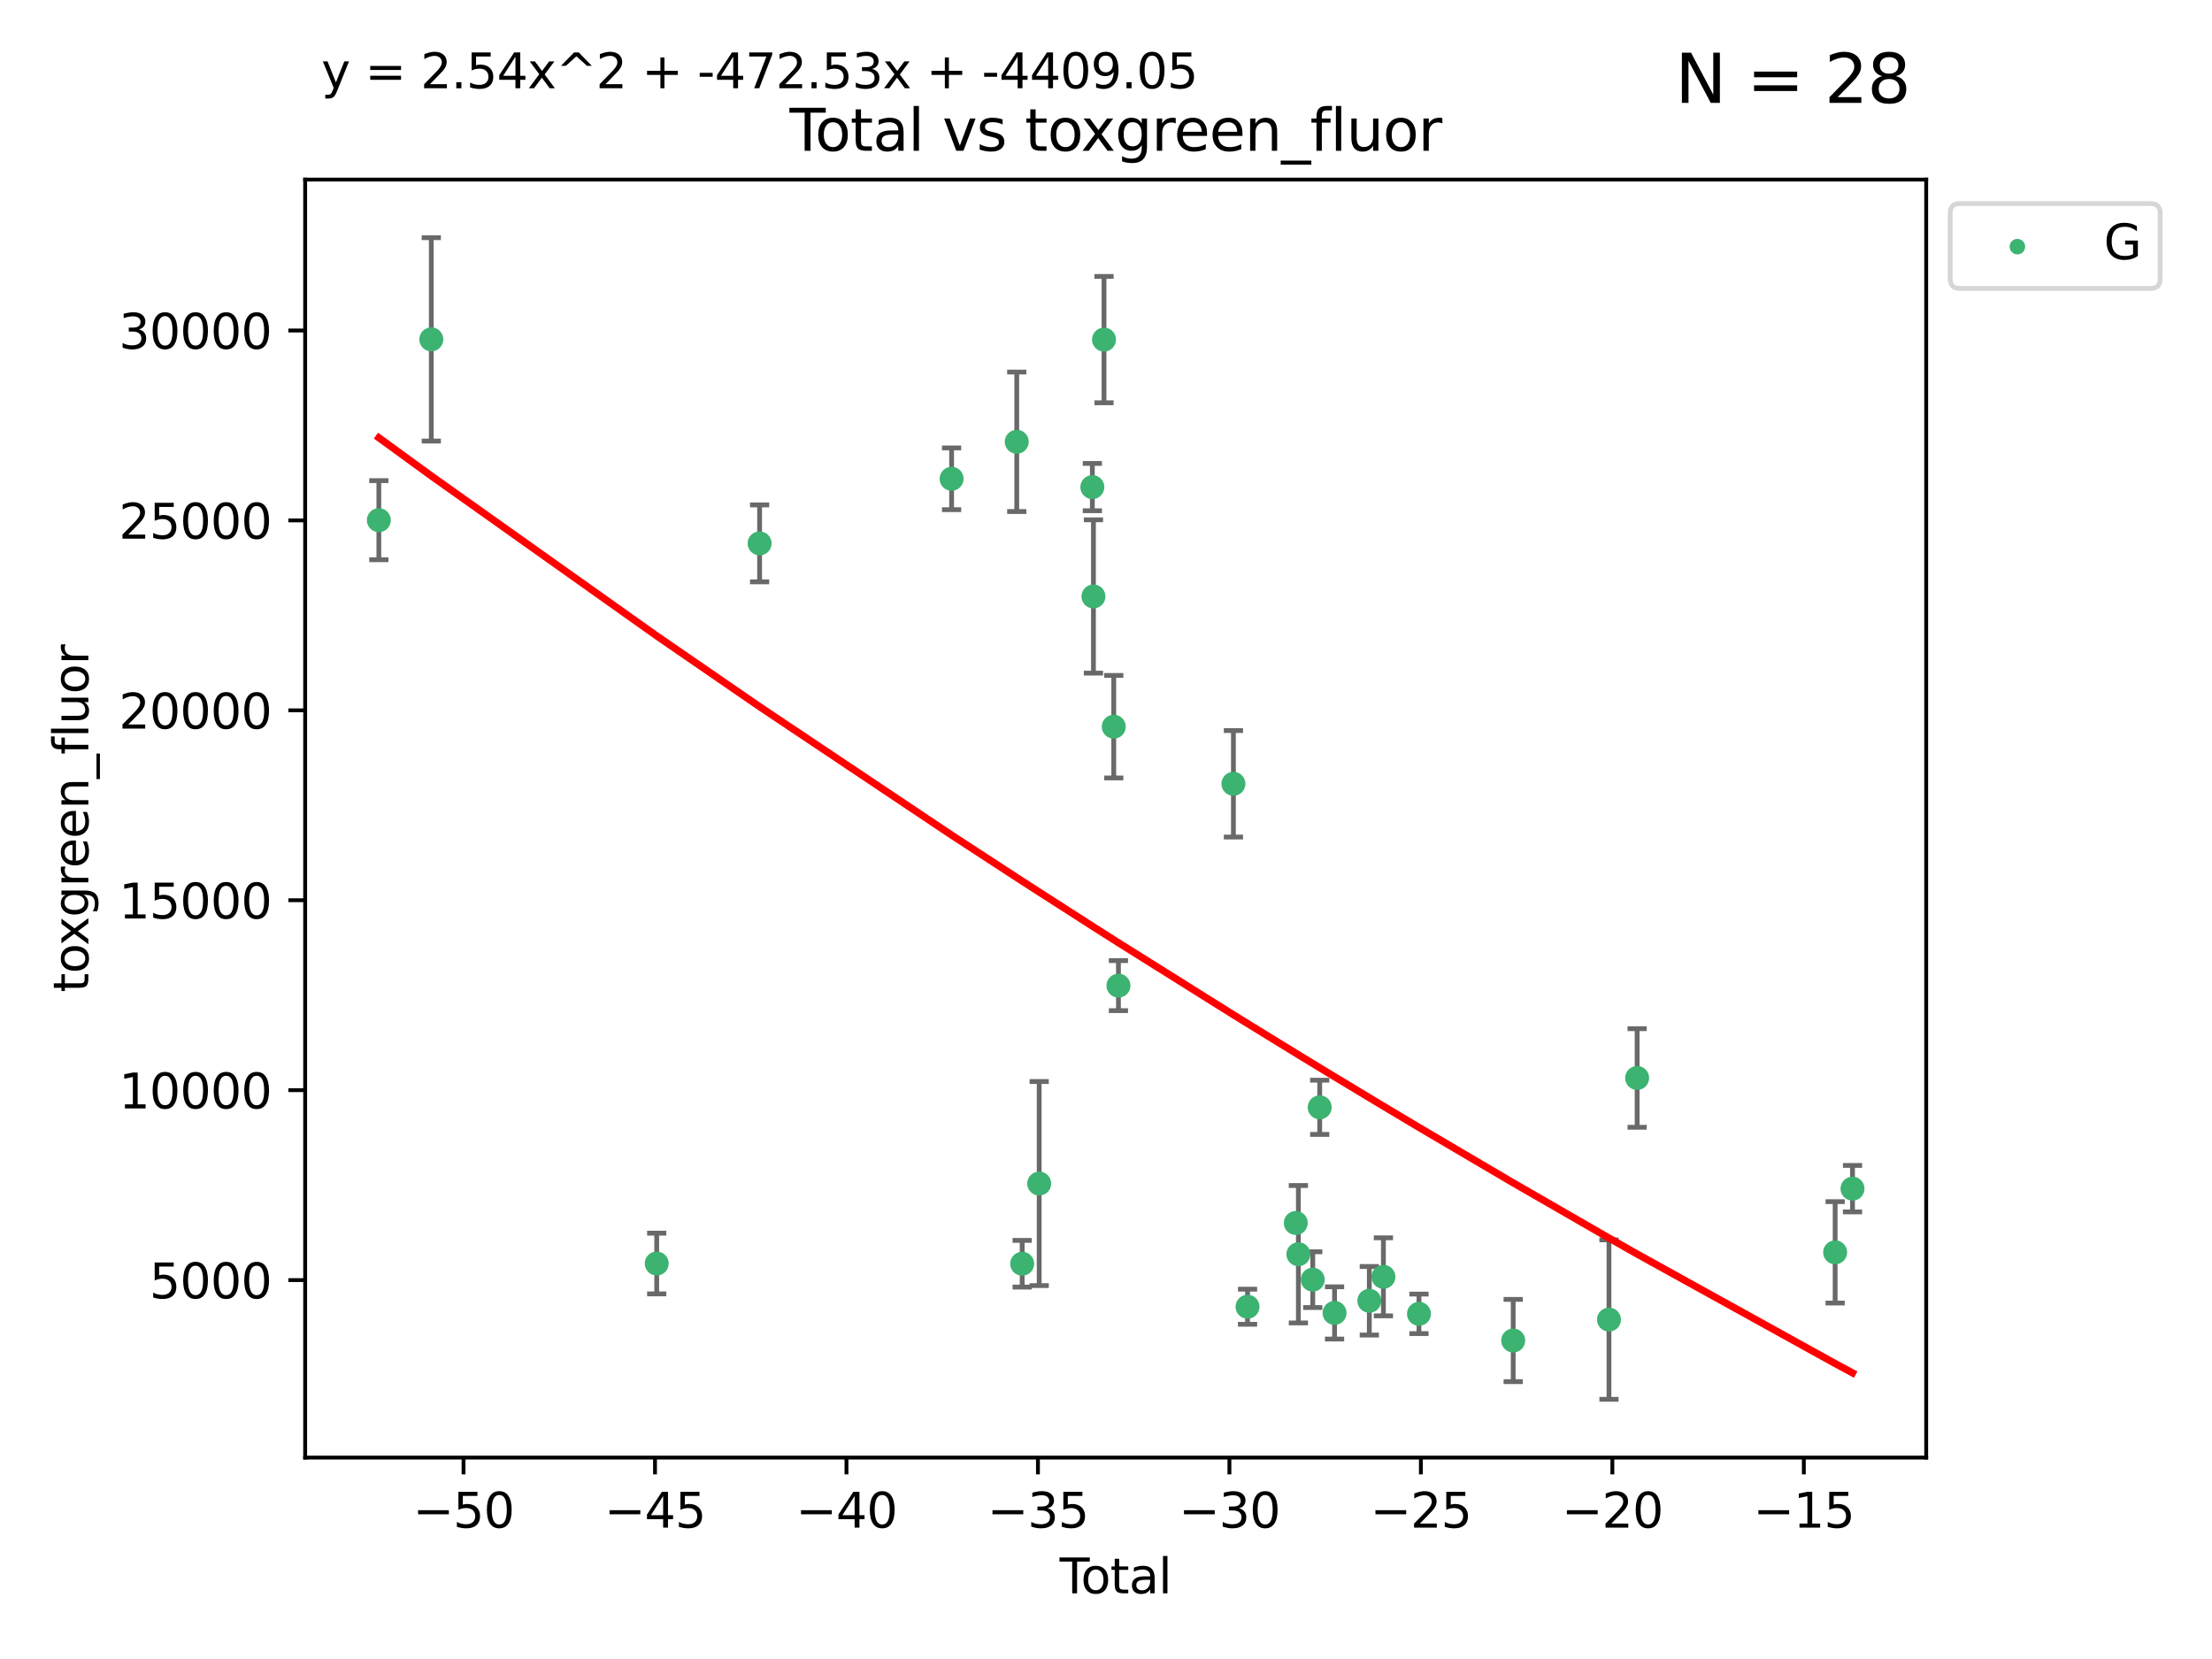 <?xml version="1.0" encoding="utf-8" standalone="no"?>
<!DOCTYPE svg PUBLIC "-//W3C//DTD SVG 1.1//EN"
  "http://www.w3.org/Graphics/SVG/1.1/DTD/svg11.dtd">
<svg xmlns:xlink="http://www.w3.org/1999/xlink" width="460.8pt" height="345.6pt" viewBox="0 0 460.8 345.6" xmlns="http://www.w3.org/2000/svg" version="1.1">
 <defs>
  <style type="text/css">*{stroke-linejoin: round; stroke-linecap: butt}</style>
 </defs>
 <g id="figure_1">
  <g id="patch_1">
   <path d="M 0 345.6 
L 460.8 345.6 
L 460.8 0 
L 0 0 
z
" style="fill: #ffffff"/>
  </g>
  <g id="axes_1">
   <g id="patch_2">
    <path d="M 63.571 303.64 
L 401.26 303.64 
L 401.26 37.411 
L 63.571 37.411 
z
" style="fill: #ffffff"/>
   </g>
   <g id="PathCollection_1">
    <defs>
     <path id="m10380edb22" d="M 0 1.118 
C 0.297 1.118 0.581 1 0.791 0.791 
C 1 0.581 1.118 0.297 1.118 0 
C 1.118 -0.297 1 -0.581 0.791 -0.791 
C 0.581 -1 0.297 -1.118 0 -1.118 
C -0.297 -1.118 -0.581 -1 -0.791 -0.791 
C -1 -0.581 -1.118 -0.297 -1.118 0 
C -1.118 0.297 -1 0.581 -0.791 0.791 
C -0.581 1 -0.297 1.118 0 1.118 
z
" style="stroke: #3cb371"/>
    </defs>
    <g clip-path="url(#pf9808d9846)">
     <use xlink:href="#m10380edb22" x="78.921" y="108.362" style="fill: #3cb371; stroke: #3cb371"/>
     <use xlink:href="#m10380edb22" x="89.849" y="70.695" style="fill: #3cb371; stroke: #3cb371"/>
     <use xlink:href="#m10380edb22" x="136.806" y="263.215" style="fill: #3cb371; stroke: #3cb371"/>
     <use xlink:href="#m10380edb22" x="158.24" y="113.197" style="fill: #3cb371; stroke: #3cb371"/>
     <use xlink:href="#m10380edb22" x="198.236" y="99.742" style="fill: #3cb371; stroke: #3cb371"/>
     <use xlink:href="#m10380edb22" x="211.809" y="92.033" style="fill: #3cb371; stroke: #3cb371"/>
     <use xlink:href="#m10380edb22" x="212.935" y="263.259" style="fill: #3cb371; stroke: #3cb371"/>
     <use xlink:href="#m10380edb22" x="216.484" y="246.555" style="fill: #3cb371; stroke: #3cb371"/>
     <use xlink:href="#m10380edb22" x="227.556" y="101.47" style="fill: #3cb371; stroke: #3cb371"/>
     <use xlink:href="#m10380edb22" x="227.786" y="124.254" style="fill: #3cb371; stroke: #3cb371"/>
     <use xlink:href="#m10380edb22" x="229.986" y="70.743" style="fill: #3cb371; stroke: #3cb371"/>
     <use xlink:href="#m10380edb22" x="232.016" y="151.383" style="fill: #3cb371; stroke: #3cb371"/>
     <use xlink:href="#m10380edb22" x="232.992" y="205.326" style="fill: #3cb371; stroke: #3cb371"/>
     <use xlink:href="#m10380edb22" x="256.944" y="163.281" style="fill: #3cb371; stroke: #3cb371"/>
     <use xlink:href="#m10380edb22" x="259.885" y="272.218" style="fill: #3cb371; stroke: #3cb371"/>
     <use xlink:href="#m10380edb22" x="269.938" y="254.772" style="fill: #3cb371; stroke: #3cb371"/>
     <use xlink:href="#m10380edb22" x="270.477" y="261.277" style="fill: #3cb371; stroke: #3cb371"/>
     <use xlink:href="#m10380edb22" x="273.467" y="266.575" style="fill: #3cb371; stroke: #3cb371"/>
     <use xlink:href="#m10380edb22" x="274.918" y="230.676" style="fill: #3cb371; stroke: #3cb371"/>
     <use xlink:href="#m10380edb22" x="278.012" y="273.506" style="fill: #3cb371; stroke: #3cb371"/>
     <use xlink:href="#m10380edb22" x="285.253" y="270.975" style="fill: #3cb371; stroke: #3cb371"/>
     <use xlink:href="#m10380edb22" x="288.189" y="265.989" style="fill: #3cb371; stroke: #3cb371"/>
     <use xlink:href="#m10380edb22" x="295.597" y="273.694" style="fill: #3cb371; stroke: #3cb371"/>
     <use xlink:href="#m10380edb22" x="315.226" y="279.254" style="fill: #3cb371; stroke: #3cb371"/>
     <use xlink:href="#m10380edb22" x="335.179" y="274.895" style="fill: #3cb371; stroke: #3cb371"/>
     <use xlink:href="#m10380edb22" x="341.045" y="224.564" style="fill: #3cb371; stroke: #3cb371"/>
     <use xlink:href="#m10380edb22" x="382.294" y="260.887" style="fill: #3cb371; stroke: #3cb371"/>
     <use xlink:href="#m10380edb22" x="385.911" y="247.618" style="fill: #3cb371; stroke: #3cb371"/>
    </g>
   </g>
   <g id="matplotlib.axis_1">
    <g id="xtick_1">
     <g id="line2d_1">
      <defs>
       <path id="m6e80d20a85" d="M 0 0 
L 0 3.5 
" style="stroke: #000000; stroke-width: 0.8"/>
      </defs>
      <g>
       <use xlink:href="#m6e80d20a85" x="96.563" y="303.64" style="stroke: #000000; stroke-width: 0.8"/>
      </g>
     </g>
     <g id="text_1">
      <!-- −50 -->
      <g transform="translate(86.01 318.238)scale(0.1 -0.1)">
       <defs>
        <path id="DejaVuSans-2212" d="M 678 2272 
L 4684 2272 
L 4684 1741 
L 678 1741 
L 678 2272 
z
" transform="scale(0.016)"/>
        <path id="DejaVuSans-35" d="M 691 4666 
L 3169 4666 
L 3169 4134 
L 1269 4134 
L 1269 2991 
Q 1406 3038 1543 3061 
Q 1681 3084 1819 3084 
Q 2600 3084 3056 2656 
Q 3513 2228 3513 1497 
Q 3513 744 3044 326 
Q 2575 -91 1722 -91 
Q 1428 -91 1123 -41 
Q 819 9 494 109 
L 494 744 
Q 775 591 1075 516 
Q 1375 441 1709 441 
Q 2250 441 2565 725 
Q 2881 1009 2881 1497 
Q 2881 1984 2565 2268 
Q 2250 2553 1709 2553 
Q 1456 2553 1204 2497 
Q 953 2441 691 2322 
L 691 4666 
z
" transform="scale(0.016)"/>
        <path id="DejaVuSans-30" d="M 2034 4250 
Q 1547 4250 1301 3770 
Q 1056 3291 1056 2328 
Q 1056 1369 1301 889 
Q 1547 409 2034 409 
Q 2525 409 2770 889 
Q 3016 1369 3016 2328 
Q 3016 3291 2770 3770 
Q 2525 4250 2034 4250 
z
M 2034 4750 
Q 2819 4750 3233 4129 
Q 3647 3509 3647 2328 
Q 3647 1150 3233 529 
Q 2819 -91 2034 -91 
Q 1250 -91 836 529 
Q 422 1150 422 2328 
Q 422 3509 836 4129 
Q 1250 4750 2034 4750 
z
" transform="scale(0.016)"/>
       </defs>
       <use xlink:href="#DejaVuSans-2212"/>
       <use xlink:href="#DejaVuSans-35" x="83.789"/>
       <use xlink:href="#DejaVuSans-30" x="147.412"/>
      </g>
     </g>
    </g>
    <g id="xtick_2">
     <g id="line2d_2">
      <g>
       <use xlink:href="#m6e80d20a85" x="136.45" y="303.64" style="stroke: #000000; stroke-width: 0.8"/>
      </g>
     </g>
     <g id="text_2">
      <!-- −45 -->
      <g transform="translate(125.897 318.238)scale(0.1 -0.1)">
       <defs>
        <path id="DejaVuSans-34" d="M 2419 4116 
L 825 1625 
L 2419 1625 
L 2419 4116 
z
M 2253 4666 
L 3047 4666 
L 3047 1625 
L 3713 1625 
L 3713 1100 
L 3047 1100 
L 3047 0 
L 2419 0 
L 2419 1100 
L 313 1100 
L 313 1709 
L 2253 4666 
z
" transform="scale(0.016)"/>
       </defs>
       <use xlink:href="#DejaVuSans-2212"/>
       <use xlink:href="#DejaVuSans-34" x="83.789"/>
       <use xlink:href="#DejaVuSans-35" x="147.412"/>
      </g>
     </g>
    </g>
    <g id="xtick_3">
     <g id="line2d_3">
      <g>
       <use xlink:href="#m6e80d20a85" x="176.336" y="303.64" style="stroke: #000000; stroke-width: 0.8"/>
      </g>
     </g>
     <g id="text_3">
      <!-- −40 -->
      <g transform="translate(165.784 318.238)scale(0.1 -0.1)">
       <use xlink:href="#DejaVuSans-2212"/>
       <use xlink:href="#DejaVuSans-34" x="83.789"/>
       <use xlink:href="#DejaVuSans-30" x="147.412"/>
      </g>
     </g>
    </g>
    <g id="xtick_4">
     <g id="line2d_4">
      <g>
       <use xlink:href="#m6e80d20a85" x="216.223" y="303.64" style="stroke: #000000; stroke-width: 0.8"/>
      </g>
     </g>
     <g id="text_4">
      <!-- −35 -->
      <g transform="translate(205.671 318.238)scale(0.1 -0.1)">
       <defs>
        <path id="DejaVuSans-33" d="M 2597 2516 
Q 3050 2419 3304 2112 
Q 3559 1806 3559 1356 
Q 3559 666 3084 287 
Q 2609 -91 1734 -91 
Q 1441 -91 1130 -33 
Q 819 25 488 141 
L 488 750 
Q 750 597 1062 519 
Q 1375 441 1716 441 
Q 2309 441 2620 675 
Q 2931 909 2931 1356 
Q 2931 1769 2642 2001 
Q 2353 2234 1838 2234 
L 1294 2234 
L 1294 2753 
L 1863 2753 
Q 2328 2753 2575 2939 
Q 2822 3125 2822 3475 
Q 2822 3834 2567 4026 
Q 2313 4219 1838 4219 
Q 1578 4219 1281 4162 
Q 984 4106 628 3988 
L 628 4550 
Q 988 4650 1302 4700 
Q 1616 4750 1894 4750 
Q 2613 4750 3031 4423 
Q 3450 4097 3450 3541 
Q 3450 3153 3228 2886 
Q 3006 2619 2597 2516 
z
" transform="scale(0.016)"/>
       </defs>
       <use xlink:href="#DejaVuSans-2212"/>
       <use xlink:href="#DejaVuSans-33" x="83.789"/>
       <use xlink:href="#DejaVuSans-35" x="147.412"/>
      </g>
     </g>
    </g>
    <g id="xtick_5">
     <g id="line2d_5">
      <g>
       <use xlink:href="#m6e80d20a85" x="256.11" y="303.64" style="stroke: #000000; stroke-width: 0.8"/>
      </g>
     </g>
     <g id="text_5">
      <!-- −30 -->
      <g transform="translate(245.558 318.238)scale(0.1 -0.1)">
       <use xlink:href="#DejaVuSans-2212"/>
       <use xlink:href="#DejaVuSans-33" x="83.789"/>
       <use xlink:href="#DejaVuSans-30" x="147.412"/>
      </g>
     </g>
    </g>
    <g id="xtick_6">
     <g id="line2d_6">
      <g>
       <use xlink:href="#m6e80d20a85" x="295.997" y="303.64" style="stroke: #000000; stroke-width: 0.8"/>
      </g>
     </g>
     <g id="text_6">
      <!-- −25 -->
      <g transform="translate(285.444 318.238)scale(0.1 -0.1)">
       <defs>
        <path id="DejaVuSans-32" d="M 1228 531 
L 3431 531 
L 3431 0 
L 469 0 
L 469 531 
Q 828 903 1448 1529 
Q 2069 2156 2228 2338 
Q 2531 2678 2651 2914 
Q 2772 3150 2772 3378 
Q 2772 3750 2511 3984 
Q 2250 4219 1831 4219 
Q 1534 4219 1204 4116 
Q 875 4013 500 3803 
L 500 4441 
Q 881 4594 1212 4672 
Q 1544 4750 1819 4750 
Q 2544 4750 2975 4387 
Q 3406 4025 3406 3419 
Q 3406 3131 3298 2873 
Q 3191 2616 2906 2266 
Q 2828 2175 2409 1742 
Q 1991 1309 1228 531 
z
" transform="scale(0.016)"/>
       </defs>
       <use xlink:href="#DejaVuSans-2212"/>
       <use xlink:href="#DejaVuSans-32" x="83.789"/>
       <use xlink:href="#DejaVuSans-35" x="147.412"/>
      </g>
     </g>
    </g>
    <g id="xtick_7">
     <g id="line2d_7">
      <g>
       <use xlink:href="#m6e80d20a85" x="335.884" y="303.64" style="stroke: #000000; stroke-width: 0.8"/>
      </g>
     </g>
     <g id="text_7">
      <!-- −20 -->
      <g transform="translate(325.331 318.238)scale(0.1 -0.1)">
       <use xlink:href="#DejaVuSans-2212"/>
       <use xlink:href="#DejaVuSans-32" x="83.789"/>
       <use xlink:href="#DejaVuSans-30" x="147.412"/>
      </g>
     </g>
    </g>
    <g id="xtick_8">
     <g id="line2d_8">
      <g>
       <use xlink:href="#m6e80d20a85" x="375.77" y="303.64" style="stroke: #000000; stroke-width: 0.8"/>
      </g>
     </g>
     <g id="text_8">
      <!-- −15 -->
      <g transform="translate(365.218 318.238)scale(0.1 -0.1)">
       <defs>
        <path id="DejaVuSans-31" d="M 794 531 
L 1825 531 
L 1825 4091 
L 703 3866 
L 703 4441 
L 1819 4666 
L 2450 4666 
L 2450 531 
L 3481 531 
L 3481 0 
L 794 0 
L 794 531 
z
" transform="scale(0.016)"/>
       </defs>
       <use xlink:href="#DejaVuSans-2212"/>
       <use xlink:href="#DejaVuSans-31" x="83.789"/>
       <use xlink:href="#DejaVuSans-35" x="147.412"/>
      </g>
     </g>
    </g>
    <g id="text_9">
     <!-- Total -->
     <g transform="translate(220.739 331.917)scale(0.1 -0.1)">
      <defs>
       <path id="DejaVuSans-54" d="M -19 4666 
L 3928 4666 
L 3928 4134 
L 2272 4134 
L 2272 0 
L 1638 0 
L 1638 4134 
L -19 4134 
L -19 4666 
z
" transform="scale(0.016)"/>
       <path id="DejaVuSans-6f" d="M 1959 3097 
Q 1497 3097 1228 2736 
Q 959 2375 959 1747 
Q 959 1119 1226 758 
Q 1494 397 1959 397 
Q 2419 397 2687 759 
Q 2956 1122 2956 1747 
Q 2956 2369 2687 2733 
Q 2419 3097 1959 3097 
z
M 1959 3584 
Q 2709 3584 3137 3096 
Q 3566 2609 3566 1747 
Q 3566 888 3137 398 
Q 2709 -91 1959 -91 
Q 1206 -91 779 398 
Q 353 888 353 1747 
Q 353 2609 779 3096 
Q 1206 3584 1959 3584 
z
" transform="scale(0.016)"/>
       <path id="DejaVuSans-74" d="M 1172 4494 
L 1172 3500 
L 2356 3500 
L 2356 3053 
L 1172 3053 
L 1172 1153 
Q 1172 725 1289 603 
Q 1406 481 1766 481 
L 2356 481 
L 2356 0 
L 1766 0 
Q 1100 0 847 248 
Q 594 497 594 1153 
L 594 3053 
L 172 3053 
L 172 3500 
L 594 3500 
L 594 4494 
L 1172 4494 
z
" transform="scale(0.016)"/>
       <path id="DejaVuSans-61" d="M 2194 1759 
Q 1497 1759 1228 1600 
Q 959 1441 959 1056 
Q 959 750 1161 570 
Q 1363 391 1709 391 
Q 2188 391 2477 730 
Q 2766 1069 2766 1631 
L 2766 1759 
L 2194 1759 
z
M 3341 1997 
L 3341 0 
L 2766 0 
L 2766 531 
Q 2569 213 2275 61 
Q 1981 -91 1556 -91 
Q 1019 -91 701 211 
Q 384 513 384 1019 
Q 384 1609 779 1909 
Q 1175 2209 1959 2209 
L 2766 2209 
L 2766 2266 
Q 2766 2663 2505 2880 
Q 2244 3097 1772 3097 
Q 1472 3097 1187 3025 
Q 903 2953 641 2809 
L 641 3341 
Q 956 3463 1253 3523 
Q 1550 3584 1831 3584 
Q 2591 3584 2966 3190 
Q 3341 2797 3341 1997 
z
" transform="scale(0.016)"/>
       <path id="DejaVuSans-6c" d="M 603 4863 
L 1178 4863 
L 1178 0 
L 603 0 
L 603 4863 
z
" transform="scale(0.016)"/>
      </defs>
      <use xlink:href="#DejaVuSans-54"/>
      <use xlink:href="#DejaVuSans-6f" x="44.084"/>
      <use xlink:href="#DejaVuSans-74" x="105.266"/>
      <use xlink:href="#DejaVuSans-61" x="144.475"/>
      <use xlink:href="#DejaVuSans-6c" x="205.754"/>
     </g>
    </g>
   </g>
   <g id="matplotlib.axis_2">
    <g id="ytick_1">
     <g id="line2d_9">
      <defs>
       <path id="m4acceb4d6b" d="M 0 0 
L -3.5 0 
" style="stroke: #000000; stroke-width: 0.8"/>
      </defs>
      <g>
       <use xlink:href="#m4acceb4d6b" x="63.571" y="266.664" style="stroke: #000000; stroke-width: 0.8"/>
      </g>
     </g>
     <g id="text_10">
      <!-- 5000 -->
      <g transform="translate(31.121 270.463)scale(0.1 -0.1)">
       <use xlink:href="#DejaVuSans-35"/>
       <use xlink:href="#DejaVuSans-30" x="63.623"/>
       <use xlink:href="#DejaVuSans-30" x="127.246"/>
       <use xlink:href="#DejaVuSans-30" x="190.869"/>
      </g>
     </g>
    </g>
    <g id="ytick_2">
     <g id="line2d_10">
      <g>
       <use xlink:href="#m4acceb4d6b" x="63.571" y="227.101" style="stroke: #000000; stroke-width: 0.8"/>
      </g>
     </g>
     <g id="text_11">
      <!-- 10000 -->
      <g transform="translate(24.759 230.9)scale(0.1 -0.1)">
       <use xlink:href="#DejaVuSans-31"/>
       <use xlink:href="#DejaVuSans-30" x="63.623"/>
       <use xlink:href="#DejaVuSans-30" x="127.246"/>
       <use xlink:href="#DejaVuSans-30" x="190.869"/>
       <use xlink:href="#DejaVuSans-30" x="254.492"/>
      </g>
     </g>
    </g>
    <g id="ytick_3">
     <g id="line2d_11">
      <g>
       <use xlink:href="#m4acceb4d6b" x="63.571" y="187.538" style="stroke: #000000; stroke-width: 0.8"/>
      </g>
     </g>
     <g id="text_12">
      <!-- 15000 -->
      <g transform="translate(24.759 191.337)scale(0.1 -0.1)">
       <use xlink:href="#DejaVuSans-31"/>
       <use xlink:href="#DejaVuSans-35" x="63.623"/>
       <use xlink:href="#DejaVuSans-30" x="127.246"/>
       <use xlink:href="#DejaVuSans-30" x="190.869"/>
       <use xlink:href="#DejaVuSans-30" x="254.492"/>
      </g>
     </g>
    </g>
    <g id="ytick_4">
     <g id="line2d_12">
      <g>
       <use xlink:href="#m4acceb4d6b" x="63.571" y="147.975" style="stroke: #000000; stroke-width: 0.8"/>
      </g>
     </g>
     <g id="text_13">
      <!-- 20000 -->
      <g transform="translate(24.759 151.775)scale(0.1 -0.1)">
       <use xlink:href="#DejaVuSans-32"/>
       <use xlink:href="#DejaVuSans-30" x="63.623"/>
       <use xlink:href="#DejaVuSans-30" x="127.246"/>
       <use xlink:href="#DejaVuSans-30" x="190.869"/>
       <use xlink:href="#DejaVuSans-30" x="254.492"/>
      </g>
     </g>
    </g>
    <g id="ytick_5">
     <g id="line2d_13">
      <g>
       <use xlink:href="#m4acceb4d6b" x="63.571" y="108.413" style="stroke: #000000; stroke-width: 0.8"/>
      </g>
     </g>
     <g id="text_14">
      <!-- 25000 -->
      <g transform="translate(24.759 112.212)scale(0.1 -0.1)">
       <use xlink:href="#DejaVuSans-32"/>
       <use xlink:href="#DejaVuSans-35" x="63.623"/>
       <use xlink:href="#DejaVuSans-30" x="127.246"/>
       <use xlink:href="#DejaVuSans-30" x="190.869"/>
       <use xlink:href="#DejaVuSans-30" x="254.492"/>
      </g>
     </g>
    </g>
    <g id="ytick_6">
     <g id="line2d_14">
      <g>
       <use xlink:href="#m4acceb4d6b" x="63.571" y="68.85" style="stroke: #000000; stroke-width: 0.8"/>
      </g>
     </g>
     <g id="text_15">
      <!-- 30000 -->
      <g transform="translate(24.759 72.649)scale(0.1 -0.1)">
       <use xlink:href="#DejaVuSans-33"/>
       <use xlink:href="#DejaVuSans-30" x="63.623"/>
       <use xlink:href="#DejaVuSans-30" x="127.246"/>
       <use xlink:href="#DejaVuSans-30" x="190.869"/>
       <use xlink:href="#DejaVuSans-30" x="254.492"/>
      </g>
     </g>
    </g>
    <g id="text_16">
     <!-- toxgreen_fluor -->
     <g transform="translate(18.401 206.72)rotate(-90)scale(0.1 -0.1)">
      <defs>
       <path id="DejaVuSans-78" d="M 3513 3500 
L 2247 1797 
L 3578 0 
L 2900 0 
L 1881 1375 
L 863 0 
L 184 0 
L 1544 1831 
L 300 3500 
L 978 3500 
L 1906 2253 
L 2834 3500 
L 3513 3500 
z
" transform="scale(0.016)"/>
       <path id="DejaVuSans-67" d="M 2906 1791 
Q 2906 2416 2648 2759 
Q 2391 3103 1925 3103 
Q 1463 3103 1205 2759 
Q 947 2416 947 1791 
Q 947 1169 1205 825 
Q 1463 481 1925 481 
Q 2391 481 2648 825 
Q 2906 1169 2906 1791 
z
M 3481 434 
Q 3481 -459 3084 -895 
Q 2688 -1331 1869 -1331 
Q 1566 -1331 1297 -1286 
Q 1028 -1241 775 -1147 
L 775 -588 
Q 1028 -725 1275 -790 
Q 1522 -856 1778 -856 
Q 2344 -856 2625 -561 
Q 2906 -266 2906 331 
L 2906 616 
Q 2728 306 2450 153 
Q 2172 0 1784 0 
Q 1141 0 747 490 
Q 353 981 353 1791 
Q 353 2603 747 3093 
Q 1141 3584 1784 3584 
Q 2172 3584 2450 3431 
Q 2728 3278 2906 2969 
L 2906 3500 
L 3481 3500 
L 3481 434 
z
" transform="scale(0.016)"/>
       <path id="DejaVuSans-72" d="M 2631 2963 
Q 2534 3019 2420 3045 
Q 2306 3072 2169 3072 
Q 1681 3072 1420 2755 
Q 1159 2438 1159 1844 
L 1159 0 
L 581 0 
L 581 3500 
L 1159 3500 
L 1159 2956 
Q 1341 3275 1631 3429 
Q 1922 3584 2338 3584 
Q 2397 3584 2469 3576 
Q 2541 3569 2628 3553 
L 2631 2963 
z
" transform="scale(0.016)"/>
       <path id="DejaVuSans-65" d="M 3597 1894 
L 3597 1613 
L 953 1613 
Q 991 1019 1311 708 
Q 1631 397 2203 397 
Q 2534 397 2845 478 
Q 3156 559 3463 722 
L 3463 178 
Q 3153 47 2828 -22 
Q 2503 -91 2169 -91 
Q 1331 -91 842 396 
Q 353 884 353 1716 
Q 353 2575 817 3079 
Q 1281 3584 2069 3584 
Q 2775 3584 3186 3129 
Q 3597 2675 3597 1894 
z
M 3022 2063 
Q 3016 2534 2758 2815 
Q 2500 3097 2075 3097 
Q 1594 3097 1305 2825 
Q 1016 2553 972 2059 
L 3022 2063 
z
" transform="scale(0.016)"/>
       <path id="DejaVuSans-6e" d="M 3513 2113 
L 3513 0 
L 2938 0 
L 2938 2094 
Q 2938 2591 2744 2837 
Q 2550 3084 2163 3084 
Q 1697 3084 1428 2787 
Q 1159 2491 1159 1978 
L 1159 0 
L 581 0 
L 581 3500 
L 1159 3500 
L 1159 2956 
Q 1366 3272 1645 3428 
Q 1925 3584 2291 3584 
Q 2894 3584 3203 3211 
Q 3513 2838 3513 2113 
z
" transform="scale(0.016)"/>
       <path id="DejaVuSans-5f" d="M 3263 -1063 
L 3263 -1509 
L -63 -1509 
L -63 -1063 
L 3263 -1063 
z
" transform="scale(0.016)"/>
       <path id="DejaVuSans-66" d="M 2375 4863 
L 2375 4384 
L 1825 4384 
Q 1516 4384 1395 4259 
Q 1275 4134 1275 3809 
L 1275 3500 
L 2222 3500 
L 2222 3053 
L 1275 3053 
L 1275 0 
L 697 0 
L 697 3053 
L 147 3053 
L 147 3500 
L 697 3500 
L 697 3744 
Q 697 4328 969 4595 
Q 1241 4863 1831 4863 
L 2375 4863 
z
" transform="scale(0.016)"/>
       <path id="DejaVuSans-75" d="M 544 1381 
L 544 3500 
L 1119 3500 
L 1119 1403 
Q 1119 906 1312 657 
Q 1506 409 1894 409 
Q 2359 409 2629 706 
Q 2900 1003 2900 1516 
L 2900 3500 
L 3475 3500 
L 3475 0 
L 2900 0 
L 2900 538 
Q 2691 219 2414 64 
Q 2138 -91 1772 -91 
Q 1169 -91 856 284 
Q 544 659 544 1381 
z
M 1991 3584 
L 1991 3584 
z
" transform="scale(0.016)"/>
      </defs>
      <use xlink:href="#DejaVuSans-74"/>
      <use xlink:href="#DejaVuSans-6f" x="39.209"/>
      <use xlink:href="#DejaVuSans-78" x="97.266"/>
      <use xlink:href="#DejaVuSans-67" x="156.445"/>
      <use xlink:href="#DejaVuSans-72" x="219.922"/>
      <use xlink:href="#DejaVuSans-65" x="258.785"/>
      <use xlink:href="#DejaVuSans-65" x="320.309"/>
      <use xlink:href="#DejaVuSans-6e" x="381.832"/>
      <use xlink:href="#DejaVuSans-5f" x="445.211"/>
      <use xlink:href="#DejaVuSans-66" x="495.211"/>
      <use xlink:href="#DejaVuSans-6c" x="530.416"/>
      <use xlink:href="#DejaVuSans-75" x="558.199"/>
      <use xlink:href="#DejaVuSans-6f" x="621.578"/>
      <use xlink:href="#DejaVuSans-72" x="682.76"/>
     </g>
    </g>
   </g>
   <g id="LineCollection_1">
    <path d="M 78.921 116.602 
L 78.921 100.121 
" clip-path="url(#pf9808d9846)" style="fill: none; stroke: #696969"/>
    <path d="M 89.849 91.877 
L 89.849 49.513 
" clip-path="url(#pf9808d9846)" style="fill: none; stroke: #696969"/>
    <path d="M 136.806 269.538 
L 136.806 256.891 
" clip-path="url(#pf9808d9846)" style="fill: none; stroke: #696969"/>
    <path d="M 158.24 121.209 
L 158.24 105.184 
" clip-path="url(#pf9808d9846)" style="fill: none; stroke: #696969"/>
    <path d="M 198.236 106.177 
L 198.236 93.307 
" clip-path="url(#pf9808d9846)" style="fill: none; stroke: #696969"/>
    <path d="M 211.809 106.56 
L 211.809 77.506 
" clip-path="url(#pf9808d9846)" style="fill: none; stroke: #696969"/>
    <path d="M 212.935 268.124 
L 212.935 258.394 
" clip-path="url(#pf9808d9846)" style="fill: none; stroke: #696969"/>
    <path d="M 216.484 267.812 
L 216.484 225.299 
" clip-path="url(#pf9808d9846)" style="fill: none; stroke: #696969"/>
    <path d="M 227.556 106.396 
L 227.556 96.543 
" clip-path="url(#pf9808d9846)" style="fill: none; stroke: #696969"/>
    <path d="M 227.786 140.222 
L 227.786 108.287 
" clip-path="url(#pf9808d9846)" style="fill: none; stroke: #696969"/>
    <path d="M 229.986 83.902 
L 229.986 57.584 
" clip-path="url(#pf9808d9846)" style="fill: none; stroke: #696969"/>
    <path d="M 232.016 162.06 
L 232.016 140.706 
" clip-path="url(#pf9808d9846)" style="fill: none; stroke: #696969"/>
    <path d="M 232.992 210.535 
L 232.992 200.117 
" clip-path="url(#pf9808d9846)" style="fill: none; stroke: #696969"/>
    <path d="M 256.944 174.37 
L 256.944 152.192 
" clip-path="url(#pf9808d9846)" style="fill: none; stroke: #696969"/>
    <path d="M 259.885 275.871 
L 259.885 268.564 
" clip-path="url(#pf9808d9846)" style="fill: none; stroke: #696969"/>
    <path d="M 269.938 255.445 
L 269.938 254.1 
" clip-path="url(#pf9808d9846)" style="fill: none; stroke: #696969"/>
    <path d="M 270.477 275.588 
L 270.477 246.966 
" clip-path="url(#pf9808d9846)" style="fill: none; stroke: #696969"/>
    <path d="M 273.467 272.384 
L 273.467 260.767 
" clip-path="url(#pf9808d9846)" style="fill: none; stroke: #696969"/>
    <path d="M 274.918 236.324 
L 274.918 225.028 
" clip-path="url(#pf9808d9846)" style="fill: none; stroke: #696969"/>
    <path d="M 278.012 278.945 
L 278.012 268.068 
" clip-path="url(#pf9808d9846)" style="fill: none; stroke: #696969"/>
    <path d="M 285.253 278.114 
L 285.253 263.836 
" clip-path="url(#pf9808d9846)" style="fill: none; stroke: #696969"/>
    <path d="M 288.189 274.118 
L 288.189 257.859 
" clip-path="url(#pf9808d9846)" style="fill: none; stroke: #696969"/>
    <path d="M 295.597 277.81 
L 295.597 269.577 
" clip-path="url(#pf9808d9846)" style="fill: none; stroke: #696969"/>
    <path d="M 315.226 287.821 
L 315.226 270.686 
" clip-path="url(#pf9808d9846)" style="fill: none; stroke: #696969"/>
    <path d="M 335.179 291.506 
L 335.179 258.285 
" clip-path="url(#pf9808d9846)" style="fill: none; stroke: #696969"/>
    <path d="M 341.045 234.832 
L 341.045 214.297 
" clip-path="url(#pf9808d9846)" style="fill: none; stroke: #696969"/>
    <path d="M 382.294 271.45 
L 382.294 250.325 
" clip-path="url(#pf9808d9846)" style="fill: none; stroke: #696969"/>
    <path d="M 385.911 252.461 
L 385.911 242.776 
" clip-path="url(#pf9808d9846)" style="fill: none; stroke: #696969"/>
   </g>
   <g id="line2d_15">
    <defs>
     <path id="m893cc4e8d5" d="M 2 0 
L -2 -0 
" style="stroke: #696969"/>
    </defs>
    <g clip-path="url(#pf9808d9846)">
     <use xlink:href="#m893cc4e8d5" x="78.921" y="116.602" style="fill: #696969; stroke: #696969"/>
     <use xlink:href="#m893cc4e8d5" x="89.849" y="91.877" style="fill: #696969; stroke: #696969"/>
     <use xlink:href="#m893cc4e8d5" x="136.806" y="269.538" style="fill: #696969; stroke: #696969"/>
     <use xlink:href="#m893cc4e8d5" x="158.24" y="121.209" style="fill: #696969; stroke: #696969"/>
     <use xlink:href="#m893cc4e8d5" x="198.236" y="106.177" style="fill: #696969; stroke: #696969"/>
     <use xlink:href="#m893cc4e8d5" x="211.809" y="106.56" style="fill: #696969; stroke: #696969"/>
     <use xlink:href="#m893cc4e8d5" x="212.935" y="268.124" style="fill: #696969; stroke: #696969"/>
     <use xlink:href="#m893cc4e8d5" x="216.484" y="267.812" style="fill: #696969; stroke: #696969"/>
     <use xlink:href="#m893cc4e8d5" x="227.556" y="106.396" style="fill: #696969; stroke: #696969"/>
     <use xlink:href="#m893cc4e8d5" x="227.786" y="140.222" style="fill: #696969; stroke: #696969"/>
     <use xlink:href="#m893cc4e8d5" x="229.986" y="83.902" style="fill: #696969; stroke: #696969"/>
     <use xlink:href="#m893cc4e8d5" x="232.016" y="162.06" style="fill: #696969; stroke: #696969"/>
     <use xlink:href="#m893cc4e8d5" x="232.992" y="210.535" style="fill: #696969; stroke: #696969"/>
     <use xlink:href="#m893cc4e8d5" x="256.944" y="174.37" style="fill: #696969; stroke: #696969"/>
     <use xlink:href="#m893cc4e8d5" x="259.885" y="275.871" style="fill: #696969; stroke: #696969"/>
     <use xlink:href="#m893cc4e8d5" x="269.938" y="255.445" style="fill: #696969; stroke: #696969"/>
     <use xlink:href="#m893cc4e8d5" x="270.477" y="275.588" style="fill: #696969; stroke: #696969"/>
     <use xlink:href="#m893cc4e8d5" x="273.467" y="272.384" style="fill: #696969; stroke: #696969"/>
     <use xlink:href="#m893cc4e8d5" x="274.918" y="236.324" style="fill: #696969; stroke: #696969"/>
     <use xlink:href="#m893cc4e8d5" x="278.012" y="278.945" style="fill: #696969; stroke: #696969"/>
     <use xlink:href="#m893cc4e8d5" x="285.253" y="278.114" style="fill: #696969; stroke: #696969"/>
     <use xlink:href="#m893cc4e8d5" x="288.189" y="274.118" style="fill: #696969; stroke: #696969"/>
     <use xlink:href="#m893cc4e8d5" x="295.597" y="277.81" style="fill: #696969; stroke: #696969"/>
     <use xlink:href="#m893cc4e8d5" x="315.226" y="287.821" style="fill: #696969; stroke: #696969"/>
     <use xlink:href="#m893cc4e8d5" x="335.179" y="291.506" style="fill: #696969; stroke: #696969"/>
     <use xlink:href="#m893cc4e8d5" x="341.045" y="234.832" style="fill: #696969; stroke: #696969"/>
     <use xlink:href="#m893cc4e8d5" x="382.294" y="271.45" style="fill: #696969; stroke: #696969"/>
     <use xlink:href="#m893cc4e8d5" x="385.911" y="252.461" style="fill: #696969; stroke: #696969"/>
    </g>
   </g>
   <g id="line2d_16">
    <g clip-path="url(#pf9808d9846)">
     <use xlink:href="#m893cc4e8d5" x="78.921" y="100.121" style="fill: #696969; stroke: #696969"/>
     <use xlink:href="#m893cc4e8d5" x="89.849" y="49.513" style="fill: #696969; stroke: #696969"/>
     <use xlink:href="#m893cc4e8d5" x="136.806" y="256.891" style="fill: #696969; stroke: #696969"/>
     <use xlink:href="#m893cc4e8d5" x="158.24" y="105.184" style="fill: #696969; stroke: #696969"/>
     <use xlink:href="#m893cc4e8d5" x="198.236" y="93.307" style="fill: #696969; stroke: #696969"/>
     <use xlink:href="#m893cc4e8d5" x="211.809" y="77.506" style="fill: #696969; stroke: #696969"/>
     <use xlink:href="#m893cc4e8d5" x="212.935" y="258.394" style="fill: #696969; stroke: #696969"/>
     <use xlink:href="#m893cc4e8d5" x="216.484" y="225.299" style="fill: #696969; stroke: #696969"/>
     <use xlink:href="#m893cc4e8d5" x="227.556" y="96.543" style="fill: #696969; stroke: #696969"/>
     <use xlink:href="#m893cc4e8d5" x="227.786" y="108.287" style="fill: #696969; stroke: #696969"/>
     <use xlink:href="#m893cc4e8d5" x="229.986" y="57.584" style="fill: #696969; stroke: #696969"/>
     <use xlink:href="#m893cc4e8d5" x="232.016" y="140.706" style="fill: #696969; stroke: #696969"/>
     <use xlink:href="#m893cc4e8d5" x="232.992" y="200.117" style="fill: #696969; stroke: #696969"/>
     <use xlink:href="#m893cc4e8d5" x="256.944" y="152.192" style="fill: #696969; stroke: #696969"/>
     <use xlink:href="#m893cc4e8d5" x="259.885" y="268.564" style="fill: #696969; stroke: #696969"/>
     <use xlink:href="#m893cc4e8d5" x="269.938" y="254.1" style="fill: #696969; stroke: #696969"/>
     <use xlink:href="#m893cc4e8d5" x="270.477" y="246.966" style="fill: #696969; stroke: #696969"/>
     <use xlink:href="#m893cc4e8d5" x="273.467" y="260.767" style="fill: #696969; stroke: #696969"/>
     <use xlink:href="#m893cc4e8d5" x="274.918" y="225.028" style="fill: #696969; stroke: #696969"/>
     <use xlink:href="#m893cc4e8d5" x="278.012" y="268.068" style="fill: #696969; stroke: #696969"/>
     <use xlink:href="#m893cc4e8d5" x="285.253" y="263.836" style="fill: #696969; stroke: #696969"/>
     <use xlink:href="#m893cc4e8d5" x="288.189" y="257.859" style="fill: #696969; stroke: #696969"/>
     <use xlink:href="#m893cc4e8d5" x="295.597" y="269.577" style="fill: #696969; stroke: #696969"/>
     <use xlink:href="#m893cc4e8d5" x="315.226" y="270.686" style="fill: #696969; stroke: #696969"/>
     <use xlink:href="#m893cc4e8d5" x="335.179" y="258.285" style="fill: #696969; stroke: #696969"/>
     <use xlink:href="#m893cc4e8d5" x="341.045" y="214.297" style="fill: #696969; stroke: #696969"/>
     <use xlink:href="#m893cc4e8d5" x="382.294" y="250.325" style="fill: #696969; stroke: #696969"/>
     <use xlink:href="#m893cc4e8d5" x="385.911" y="242.776" style="fill: #696969; stroke: #696969"/>
    </g>
   </g>
   <g id="line2d_17">
    <path d="M 78.921 91.189 
L 89.849 99.144 
L 136.806 132.47 
L 158.24 147.219 
L 198.236 173.966 
L 211.809 182.814 
L 212.935 183.543 
L 216.484 185.835 
L 227.556 192.933 
L 227.786 193.08 
L 229.986 194.481 
L 232.016 195.771 
L 232.992 196.391 
L 256.944 211.4 
L 259.885 213.218 
L 269.938 219.392 
L 270.477 219.721 
L 273.467 221.544 
L 274.918 222.426 
L 278.012 224.304 
L 285.253 228.674 
L 288.189 230.436 
L 295.597 234.86 
L 315.226 246.412 
L 335.179 257.906 
L 341.045 261.237 
L 382.294 284.05 
L 385.911 285.999 
" clip-path="url(#pf9808d9846)" style="fill: none; stroke: #ff0000; stroke-width: 1.5; stroke-linecap: square"/>
   </g>
   <g id="line2d_18">
    <defs>
     <path id="m65a2d7fdbc" d="M 0 2 
C 0.53 2 1.039 1.789 1.414 1.414 
C 1.789 1.039 2 0.53 2 0 
C 2 -0.53 1.789 -1.039 1.414 -1.414 
C 1.039 -1.789 0.53 -2 0 -2 
C -0.53 -2 -1.039 -1.789 -1.414 -1.414 
C -1.789 -1.039 -2 -0.53 -2 0 
C -2 0.53 -1.789 1.039 -1.414 1.414 
C -1.039 1.789 -0.53 2 0 2 
z
" style="stroke: #3cb371"/>
    </defs>
    <g clip-path="url(#pf9808d9846)">
     <use xlink:href="#m65a2d7fdbc" x="78.921" y="108.362" style="fill: #3cb371; stroke: #3cb371"/>
     <use xlink:href="#m65a2d7fdbc" x="89.849" y="70.695" style="fill: #3cb371; stroke: #3cb371"/>
     <use xlink:href="#m65a2d7fdbc" x="136.806" y="263.215" style="fill: #3cb371; stroke: #3cb371"/>
     <use xlink:href="#m65a2d7fdbc" x="158.24" y="113.197" style="fill: #3cb371; stroke: #3cb371"/>
     <use xlink:href="#m65a2d7fdbc" x="198.236" y="99.742" style="fill: #3cb371; stroke: #3cb371"/>
     <use xlink:href="#m65a2d7fdbc" x="211.809" y="92.033" style="fill: #3cb371; stroke: #3cb371"/>
     <use xlink:href="#m65a2d7fdbc" x="212.935" y="263.259" style="fill: #3cb371; stroke: #3cb371"/>
     <use xlink:href="#m65a2d7fdbc" x="216.484" y="246.555" style="fill: #3cb371; stroke: #3cb371"/>
     <use xlink:href="#m65a2d7fdbc" x="227.556" y="101.47" style="fill: #3cb371; stroke: #3cb371"/>
     <use xlink:href="#m65a2d7fdbc" x="227.786" y="124.254" style="fill: #3cb371; stroke: #3cb371"/>
     <use xlink:href="#m65a2d7fdbc" x="229.986" y="70.743" style="fill: #3cb371; stroke: #3cb371"/>
     <use xlink:href="#m65a2d7fdbc" x="232.016" y="151.383" style="fill: #3cb371; stroke: #3cb371"/>
     <use xlink:href="#m65a2d7fdbc" x="232.992" y="205.326" style="fill: #3cb371; stroke: #3cb371"/>
     <use xlink:href="#m65a2d7fdbc" x="256.944" y="163.281" style="fill: #3cb371; stroke: #3cb371"/>
     <use xlink:href="#m65a2d7fdbc" x="259.885" y="272.218" style="fill: #3cb371; stroke: #3cb371"/>
     <use xlink:href="#m65a2d7fdbc" x="269.938" y="254.772" style="fill: #3cb371; stroke: #3cb371"/>
     <use xlink:href="#m65a2d7fdbc" x="270.477" y="261.277" style="fill: #3cb371; stroke: #3cb371"/>
     <use xlink:href="#m65a2d7fdbc" x="273.467" y="266.575" style="fill: #3cb371; stroke: #3cb371"/>
     <use xlink:href="#m65a2d7fdbc" x="274.918" y="230.676" style="fill: #3cb371; stroke: #3cb371"/>
     <use xlink:href="#m65a2d7fdbc" x="278.012" y="273.506" style="fill: #3cb371; stroke: #3cb371"/>
     <use xlink:href="#m65a2d7fdbc" x="285.253" y="270.975" style="fill: #3cb371; stroke: #3cb371"/>
     <use xlink:href="#m65a2d7fdbc" x="288.189" y="265.989" style="fill: #3cb371; stroke: #3cb371"/>
     <use xlink:href="#m65a2d7fdbc" x="295.597" y="273.694" style="fill: #3cb371; stroke: #3cb371"/>
     <use xlink:href="#m65a2d7fdbc" x="315.226" y="279.254" style="fill: #3cb371; stroke: #3cb371"/>
     <use xlink:href="#m65a2d7fdbc" x="335.179" y="274.895" style="fill: #3cb371; stroke: #3cb371"/>
     <use xlink:href="#m65a2d7fdbc" x="341.045" y="224.564" style="fill: #3cb371; stroke: #3cb371"/>
     <use xlink:href="#m65a2d7fdbc" x="382.294" y="260.887" style="fill: #3cb371; stroke: #3cb371"/>
     <use xlink:href="#m65a2d7fdbc" x="385.911" y="247.618" style="fill: #3cb371; stroke: #3cb371"/>
    </g>
   </g>
   <g id="patch_3">
    <path d="M 63.571 303.64 
L 63.571 37.411 
" style="fill: none; stroke: #000000; stroke-width: 0.8; stroke-linejoin: miter; stroke-linecap: square"/>
   </g>
   <g id="patch_4">
    <path d="M 401.26 303.64 
L 401.26 37.411 
" style="fill: none; stroke: #000000; stroke-width: 0.8; stroke-linejoin: miter; stroke-linecap: square"/>
   </g>
   <g id="patch_5">
    <path d="M 63.571 303.64 
L 401.26 303.64 
" style="fill: none; stroke: #000000; stroke-width: 0.8; stroke-linejoin: miter; stroke-linecap: square"/>
   </g>
   <g id="patch_6">
    <path d="M 63.571 37.411 
L 401.26 37.411 
" style="fill: none; stroke: #000000; stroke-width: 0.8; stroke-linejoin: miter; stroke-linecap: square"/>
   </g>
   <g id="text_17">
    <!-- N = 28 -->
    <g transform="translate(348.964 21.426)scale(0.14 -0.14)">
     <defs>
      <path id="DejaVuSans-4e" d="M 628 4666 
L 1478 4666 
L 3547 763 
L 3547 4666 
L 4159 4666 
L 4159 0 
L 3309 0 
L 1241 3903 
L 1241 0 
L 628 0 
L 628 4666 
z
" transform="scale(0.016)"/>
      <path id="DejaVuSans-20" transform="scale(0.016)"/>
      <path id="DejaVuSans-3d" d="M 678 2906 
L 4684 2906 
L 4684 2381 
L 678 2381 
L 678 2906 
z
M 678 1631 
L 4684 1631 
L 4684 1100 
L 678 1100 
L 678 1631 
z
" transform="scale(0.016)"/>
      <path id="DejaVuSans-38" d="M 2034 2216 
Q 1584 2216 1326 1975 
Q 1069 1734 1069 1313 
Q 1069 891 1326 650 
Q 1584 409 2034 409 
Q 2484 409 2743 651 
Q 3003 894 3003 1313 
Q 3003 1734 2745 1975 
Q 2488 2216 2034 2216 
z
M 1403 2484 
Q 997 2584 770 2862 
Q 544 3141 544 3541 
Q 544 4100 942 4425 
Q 1341 4750 2034 4750 
Q 2731 4750 3128 4425 
Q 3525 4100 3525 3541 
Q 3525 3141 3298 2862 
Q 3072 2584 2669 2484 
Q 3125 2378 3379 2068 
Q 3634 1759 3634 1313 
Q 3634 634 3220 271 
Q 2806 -91 2034 -91 
Q 1263 -91 848 271 
Q 434 634 434 1313 
Q 434 1759 690 2068 
Q 947 2378 1403 2484 
z
M 1172 3481 
Q 1172 3119 1398 2916 
Q 1625 2713 2034 2713 
Q 2441 2713 2670 2916 
Q 2900 3119 2900 3481 
Q 2900 3844 2670 4047 
Q 2441 4250 2034 4250 
Q 1625 4250 1398 4047 
Q 1172 3844 1172 3481 
z
" transform="scale(0.016)"/>
     </defs>
     <use xlink:href="#DejaVuSans-4e"/>
     <use xlink:href="#DejaVuSans-20" x="74.805"/>
     <use xlink:href="#DejaVuSans-3d" x="106.592"/>
     <use xlink:href="#DejaVuSans-20" x="190.381"/>
     <use xlink:href="#DejaVuSans-32" x="222.168"/>
     <use xlink:href="#DejaVuSans-38" x="285.791"/>
    </g>
   </g>
   <g id="text_18">
    <!-- y = 2.54x^2 + -472.53x + -4409.05 -->
    <g transform="translate(66.948 18.387)scale(0.1 -0.1)">
     <defs>
      <path id="DejaVuSans-79" d="M 2059 -325 
Q 1816 -950 1584 -1140 
Q 1353 -1331 966 -1331 
L 506 -1331 
L 506 -850 
L 844 -850 
Q 1081 -850 1212 -737 
Q 1344 -625 1503 -206 
L 1606 56 
L 191 3500 
L 800 3500 
L 1894 763 
L 2988 3500 
L 3597 3500 
L 2059 -325 
z
" transform="scale(0.016)"/>
      <path id="DejaVuSans-2e" d="M 684 794 
L 1344 794 
L 1344 0 
L 684 0 
L 684 794 
z
" transform="scale(0.016)"/>
      <path id="DejaVuSans-5e" d="M 2988 4666 
L 4684 2925 
L 4056 2925 
L 2681 4159 
L 1306 2925 
L 678 2925 
L 2375 4666 
L 2988 4666 
z
" transform="scale(0.016)"/>
      <path id="DejaVuSans-2b" d="M 2944 4013 
L 2944 2272 
L 4684 2272 
L 4684 1741 
L 2944 1741 
L 2944 0 
L 2419 0 
L 2419 1741 
L 678 1741 
L 678 2272 
L 2419 2272 
L 2419 4013 
L 2944 4013 
z
" transform="scale(0.016)"/>
      <path id="DejaVuSans-2d" d="M 313 2009 
L 1997 2009 
L 1997 1497 
L 313 1497 
L 313 2009 
z
" transform="scale(0.016)"/>
      <path id="DejaVuSans-37" d="M 525 4666 
L 3525 4666 
L 3525 4397 
L 1831 0 
L 1172 0 
L 2766 4134 
L 525 4134 
L 525 4666 
z
" transform="scale(0.016)"/>
      <path id="DejaVuSans-39" d="M 703 97 
L 703 672 
Q 941 559 1184 500 
Q 1428 441 1663 441 
Q 2288 441 2617 861 
Q 2947 1281 2994 2138 
Q 2813 1869 2534 1725 
Q 2256 1581 1919 1581 
Q 1219 1581 811 2004 
Q 403 2428 403 3163 
Q 403 3881 828 4315 
Q 1253 4750 1959 4750 
Q 2769 4750 3195 4129 
Q 3622 3509 3622 2328 
Q 3622 1225 3098 567 
Q 2575 -91 1691 -91 
Q 1453 -91 1209 -44 
Q 966 3 703 97 
z
M 1959 2075 
Q 2384 2075 2632 2365 
Q 2881 2656 2881 3163 
Q 2881 3666 2632 3958 
Q 2384 4250 1959 4250 
Q 1534 4250 1286 3958 
Q 1038 3666 1038 3163 
Q 1038 2656 1286 2365 
Q 1534 2075 1959 2075 
z
" transform="scale(0.016)"/>
     </defs>
     <use xlink:href="#DejaVuSans-79"/>
     <use xlink:href="#DejaVuSans-20" x="59.18"/>
     <use xlink:href="#DejaVuSans-3d" x="90.967"/>
     <use xlink:href="#DejaVuSans-20" x="174.756"/>
     <use xlink:href="#DejaVuSans-32" x="206.543"/>
     <use xlink:href="#DejaVuSans-2e" x="270.166"/>
     <use xlink:href="#DejaVuSans-35" x="301.953"/>
     <use xlink:href="#DejaVuSans-34" x="365.576"/>
     <use xlink:href="#DejaVuSans-78" x="429.199"/>
     <use xlink:href="#DejaVuSans-5e" x="488.379"/>
     <use xlink:href="#DejaVuSans-32" x="572.168"/>
     <use xlink:href="#DejaVuSans-20" x="635.791"/>
     <use xlink:href="#DejaVuSans-2b" x="667.578"/>
     <use xlink:href="#DejaVuSans-20" x="751.367"/>
     <use xlink:href="#DejaVuSans-2d" x="783.154"/>
     <use xlink:href="#DejaVuSans-34" x="819.238"/>
     <use xlink:href="#DejaVuSans-37" x="882.861"/>
     <use xlink:href="#DejaVuSans-32" x="946.484"/>
     <use xlink:href="#DejaVuSans-2e" x="1010.107"/>
     <use xlink:href="#DejaVuSans-35" x="1041.895"/>
     <use xlink:href="#DejaVuSans-33" x="1105.518"/>
     <use xlink:href="#DejaVuSans-78" x="1169.141"/>
     <use xlink:href="#DejaVuSans-20" x="1228.32"/>
     <use xlink:href="#DejaVuSans-2b" x="1260.107"/>
     <use xlink:href="#DejaVuSans-20" x="1343.896"/>
     <use xlink:href="#DejaVuSans-2d" x="1375.684"/>
     <use xlink:href="#DejaVuSans-34" x="1411.768"/>
     <use xlink:href="#DejaVuSans-34" x="1475.391"/>
     <use xlink:href="#DejaVuSans-30" x="1539.014"/>
     <use xlink:href="#DejaVuSans-39" x="1602.637"/>
     <use xlink:href="#DejaVuSans-2e" x="1666.26"/>
     <use xlink:href="#DejaVuSans-30" x="1698.047"/>
     <use xlink:href="#DejaVuSans-35" x="1761.67"/>
    </g>
   </g>
   <g id="text_19">
    <!-- Total vs toxgreen_fluor -->
    <g transform="translate(164.48 31.411)scale(0.12 -0.12)">
     <defs>
      <path id="DejaVuSans-76" d="M 191 3500 
L 800 3500 
L 1894 563 
L 2988 3500 
L 3597 3500 
L 2284 0 
L 1503 0 
L 191 3500 
z
" transform="scale(0.016)"/>
      <path id="DejaVuSans-73" d="M 2834 3397 
L 2834 2853 
Q 2591 2978 2328 3040 
Q 2066 3103 1784 3103 
Q 1356 3103 1142 2972 
Q 928 2841 928 2578 
Q 928 2378 1081 2264 
Q 1234 2150 1697 2047 
L 1894 2003 
Q 2506 1872 2764 1633 
Q 3022 1394 3022 966 
Q 3022 478 2636 193 
Q 2250 -91 1575 -91 
Q 1294 -91 989 -36 
Q 684 19 347 128 
L 347 722 
Q 666 556 975 473 
Q 1284 391 1588 391 
Q 1994 391 2212 530 
Q 2431 669 2431 922 
Q 2431 1156 2273 1281 
Q 2116 1406 1581 1522 
L 1381 1569 
Q 847 1681 609 1914 
Q 372 2147 372 2553 
Q 372 3047 722 3315 
Q 1072 3584 1716 3584 
Q 2034 3584 2315 3537 
Q 2597 3491 2834 3397 
z
" transform="scale(0.016)"/>
     </defs>
     <use xlink:href="#DejaVuSans-54"/>
     <use xlink:href="#DejaVuSans-6f" x="44.084"/>
     <use xlink:href="#DejaVuSans-74" x="105.266"/>
     <use xlink:href="#DejaVuSans-61" x="144.475"/>
     <use xlink:href="#DejaVuSans-6c" x="205.754"/>
     <use xlink:href="#DejaVuSans-20" x="233.537"/>
     <use xlink:href="#DejaVuSans-76" x="265.324"/>
     <use xlink:href="#DejaVuSans-73" x="324.504"/>
     <use xlink:href="#DejaVuSans-20" x="376.604"/>
     <use xlink:href="#DejaVuSans-74" x="408.391"/>
     <use xlink:href="#DejaVuSans-6f" x="447.6"/>
     <use xlink:href="#DejaVuSans-78" x="505.656"/>
     <use xlink:href="#DejaVuSans-67" x="564.836"/>
     <use xlink:href="#DejaVuSans-72" x="628.312"/>
     <use xlink:href="#DejaVuSans-65" x="667.176"/>
     <use xlink:href="#DejaVuSans-65" x="728.699"/>
     <use xlink:href="#DejaVuSans-6e" x="790.223"/>
     <use xlink:href="#DejaVuSans-5f" x="853.602"/>
     <use xlink:href="#DejaVuSans-66" x="903.602"/>
     <use xlink:href="#DejaVuSans-6c" x="938.807"/>
     <use xlink:href="#DejaVuSans-75" x="966.59"/>
     <use xlink:href="#DejaVuSans-6f" x="1029.969"/>
     <use xlink:href="#DejaVuSans-72" x="1091.15"/>
    </g>
   </g>
   <g id="legend_1">
    <g id="patch_7">
     <path d="M 408.26 60.089 
L 448.008 60.089 
Q 450.008 60.089 450.008 58.089 
L 450.008 44.411 
Q 450.008 42.411 448.008 42.411 
L 408.26 42.411 
Q 406.26 42.411 406.26 44.411 
L 406.26 58.089 
Q 406.26 60.089 408.26 60.089 
z
" style="fill: #ffffff; opacity: 0.8; stroke: #cccccc; stroke-linejoin: miter"/>
    </g>
    <g id="PathCollection_2">
     <g>
      <use xlink:href="#m10380edb22" x="420.26" y="51.385" style="fill: #3cb371; stroke: #3cb371"/>
     </g>
    </g>
    <g id="text_20">
     <!-- G -->
     <g transform="translate(438.26 54.01)scale(0.1 -0.1)">
      <defs>
       <path id="DejaVuSans-47" d="M 3809 666 
L 3809 1919 
L 2778 1919 
L 2778 2438 
L 4434 2438 
L 4434 434 
Q 4069 175 3628 42 
Q 3188 -91 2688 -91 
Q 1594 -91 976 548 
Q 359 1188 359 2328 
Q 359 3472 976 4111 
Q 1594 4750 2688 4750 
Q 3144 4750 3555 4637 
Q 3966 4525 4313 4306 
L 4313 3634 
Q 3963 3931 3569 4081 
Q 3175 4231 2741 4231 
Q 1884 4231 1454 3753 
Q 1025 3275 1025 2328 
Q 1025 1384 1454 906 
Q 1884 428 2741 428 
Q 3075 428 3337 486 
Q 3600 544 3809 666 
z
" transform="scale(0.016)"/>
      </defs>
      <use xlink:href="#DejaVuSans-47"/>
     </g>
    </g>
   </g>
  </g>
 </g>
 <defs>
  <clipPath id="pf9808d9846">
   <rect x="63.571" y="37.411" width="337.689" height="266.229"/>
  </clipPath>
 </defs>
</svg>
